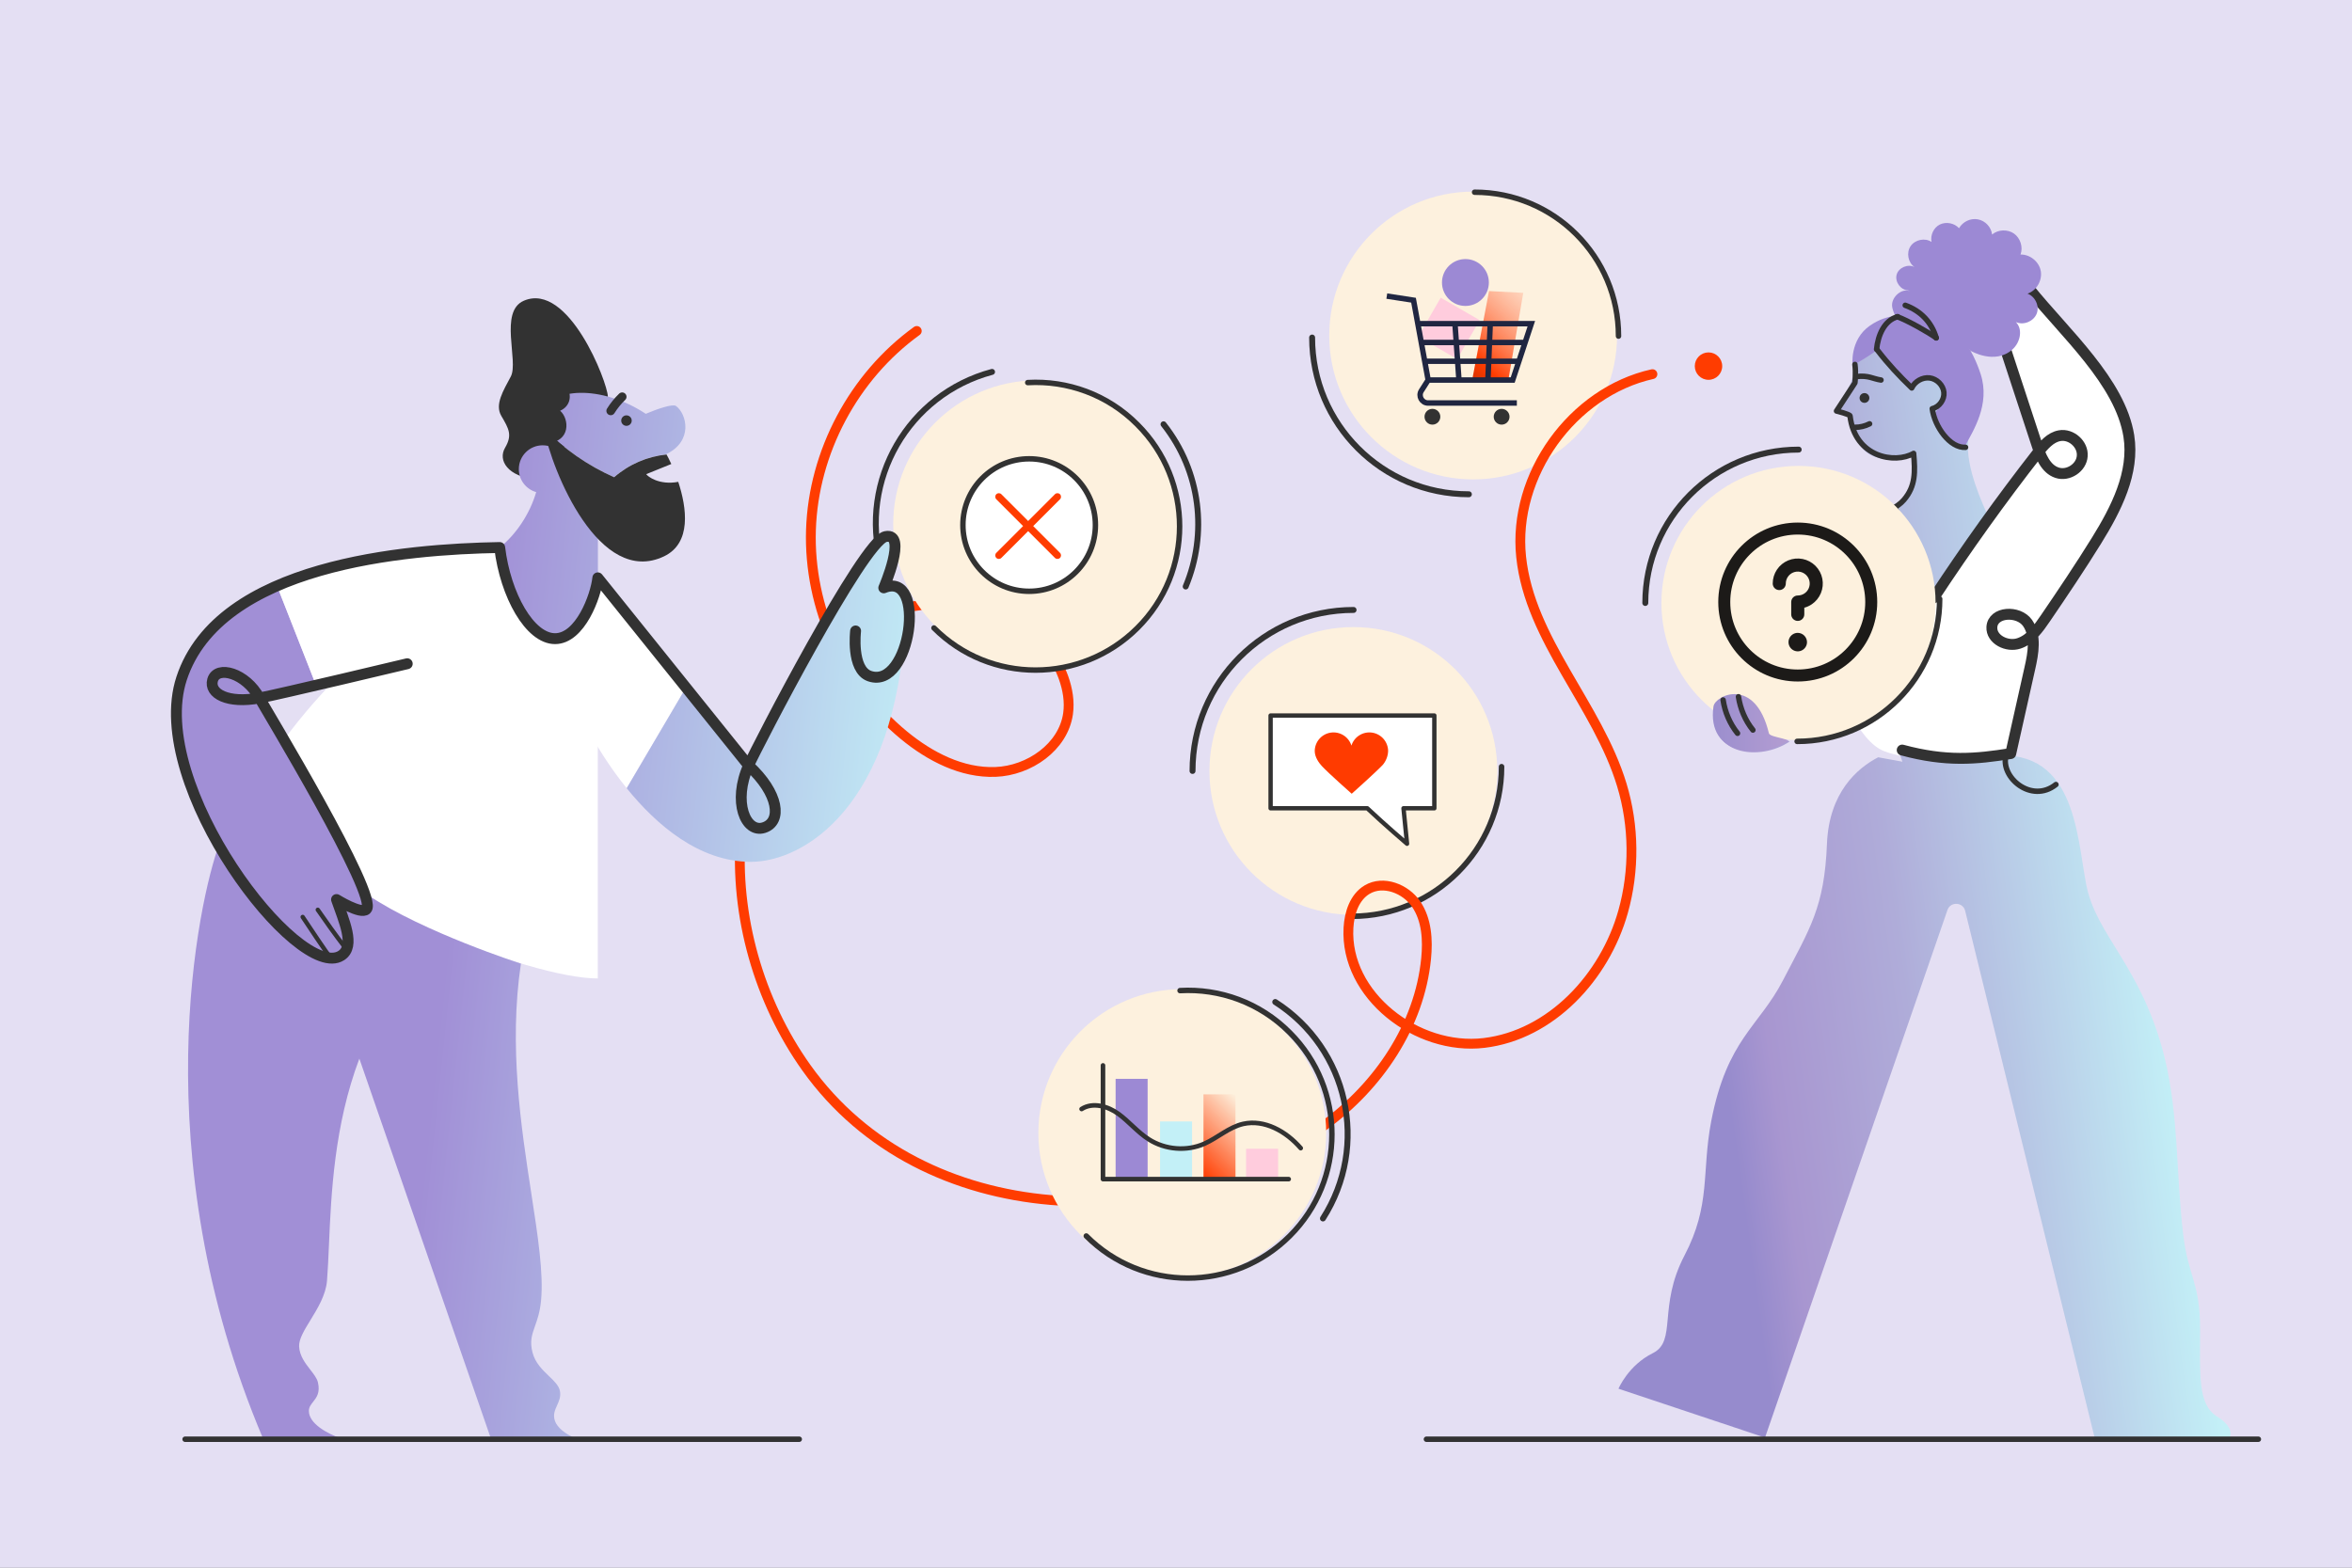 <svg width="1080" height="720" viewBox="0 0 1080 720" fill="none" xmlns="http://www.w3.org/2000/svg">
<rect x="0" y="0" width="1080" height="720" fill="#808080" stroke="none"/>
<g clip-path="url(#clip0_3861_1714)">
<path d="M1080 0H0V720H1080V0Z" fill="#E4DFF3"/>
<path d="M621.444 420.17C657.942 420.17 687.53 390.582 687.53 354.084C687.53 317.585 657.942 287.997 621.444 287.997C584.945 287.997 555.357 317.585 555.357 354.084C555.357 390.582 584.945 420.17 621.444 420.17Z" fill="#FDF1DE"/>
<path d="M658.624 328.622H583.439V371.223H627.837C636.14 379.048 646.09 387.51 646.09 387.51L644.462 371.223H658.624V328.622Z" fill="white" stroke="#323232" stroke-width="2" stroke-linecap="round" stroke-linejoin="round"/>
<path d="M637.404 344.938C637.388 342.882 636.639 340.9 635.291 339.348C633.943 337.797 632.085 336.778 630.052 336.475C628.019 336.172 625.945 336.606 624.204 337.698C622.462 338.789 621.168 340.467 620.554 342.429C619.941 340.467 618.647 338.789 616.905 337.698C615.164 336.606 613.089 336.172 611.056 336.475C609.023 336.778 607.165 337.797 605.818 339.348C604.47 340.9 603.72 342.882 603.705 344.938C603.705 347.746 605.661 350.414 606.953 351.809C610.136 355.244 620.685 364.548 620.685 364.548C620.685 364.548 631.432 354.972 634.923 351.312C636.442 349.526 637.316 347.281 637.404 344.938Z" fill="#FF3B00"/>
<path d="M547.588 354.083C547.588 313.271 580.725 280.134 621.537 280.134" stroke="#323232" stroke-width="2.723" stroke-miterlimit="10" stroke-linecap="round" stroke-linejoin="round"/>
<path d="M689.496 352.118C689.496 390.029 658.699 420.826 620.788 420.826" stroke="#323232" stroke-width="2.53" stroke-miterlimit="10" stroke-linecap="round" stroke-linejoin="round"/>
<path d="M676.453 220.173C712.951 220.173 742.539 190.585 742.539 154.087C742.539 117.588 712.951 88 676.453 88C639.954 88 610.366 117.588 610.366 154.087C610.366 190.585 639.954 220.173 676.453 220.173Z" fill="#FDF1DE"/>
<path d="M677.108 88.28C713.615 88.28 743.194 117.86 743.194 154.367" stroke="#323232" stroke-width="2.5" stroke-miterlimit="10" stroke-linecap="round" stroke-linejoin="round"/>
<path d="M674.487 227.006C634.704 227.006 602.503 194.805 602.503 155.022" stroke="#323232" stroke-width="2.723" stroke-miterlimit="10" stroke-linecap="round" stroke-linejoin="round"/>
<mask id="mask0_3861_1714" style="mask-type:alpha" maskUnits="userSpaceOnUse" x="613" y="108" width="136" height="90">
<path d="M748.811 108.032H613.923V197.989H748.811V108.032Z" fill="#FFECE6"/>
</mask>
<g mask="url(#mask0_3861_1714)">
<rect x="661.559" y="136.716" width="20.661" height="20.661" transform="rotate(30 661.559 136.716)" fill="#FFCCDD"/>
<path d="M683.74 133.679L699.456 134.494L692.47 175.354L675.819 175.476L683.74 133.679Z" fill="url(#paint0_linear_3861_1714)"/>
<circle cx="672.896" cy="129.748" r="10.765" fill="#9C89D4"/>
<path d="M636.797 135.983L649.07 137.878L651.045 148.65M655.794 174.55L654.211 165.917M655.794 174.55H669.928M655.794 174.55L652.667 179.453C651.11 181.895 652.864 185.093 655.759 185.093H696.515M651.045 148.65L652.628 157.284M651.045 148.65H668.094M652.628 157.284H700.309M652.628 157.284L654.211 165.917M700.309 157.284L703.161 148.65H684.291M700.309 157.284L697.457 165.917M654.211 165.917H697.457M697.457 165.917L694.605 174.55H683.221M668.094 148.65L669.928 174.55M668.094 148.65H684.291M669.928 174.55H683.221M684.291 148.65L683.221 174.55" stroke="#202641" stroke-width="2.5"/>
<circle cx="657.742" cy="191.397" r="3.629" fill="#323232"/>
<circle cx="689.524" cy="191.397" r="3.629" fill="#323232"/>
</g>
<path d="M758.766 171.833C721.98 180.049 694.524 218.293 698.483 255.778C702.526 293.951 733.586 323.743 744.706 360.481C750.42 379.342 750.621 399.84 745.275 418.819C736.87 448.682 712.223 475.344 681.424 479.007C650.625 482.67 617.455 457.087 619.197 426.11C619.577 419.341 621.936 412.05 627.757 408.577C635.178 404.143 645.456 408.126 650.305 415.287C655.153 422.447 655.699 431.682 654.845 440.289C651.822 471.005 632.949 498.828 607.959 516.955C536.829 568.536 423.709 565.358 370.314 490.447C326.487 428.955 325.894 333.156 393.775 288.415C424.954 267.87 475.764 276.074 488.354 311.224C490.251 316.523 491.223 322.249 490.429 327.821C488.236 343.114 472.552 353.949 457.105 354.53C441.658 355.111 426.957 347.476 415.031 337.649C387.457 314.934 371.239 279.061 372.377 243.366C373.515 207.659 392.009 172.912 420.971 152" stroke="#FF3C00" stroke-width="4.504" stroke-miterlimit="10" stroke-linecap="round" stroke-linejoin="round"/>
<path d="M784.515 174.441C781.038 174.441 778.22 171.622 778.22 168.146C778.22 164.669 781.038 161.851 784.515 161.851C787.991 161.851 790.81 164.669 790.81 168.146C790.81 171.622 787.991 174.441 784.515 174.441Z" fill="#FF3C00"/>
<path d="M476.227 306.854C512.726 306.854 542.314 277.266 542.314 240.767C542.314 204.269 512.726 174.681 476.227 174.681C439.729 174.681 410.141 204.269 410.141 240.767C410.141 277.266 439.729 306.854 476.227 306.854Z" fill="#FDF1DE"/>
<path d="M471.921 175.71C490.081 174.68 508.522 181.139 522.282 194.993C548.117 220.828 548.117 262.671 522.282 288.413C496.446 314.155 454.604 314.248 428.862 288.413" stroke="#323232" stroke-width="2.5" stroke-miterlimit="10" stroke-linecap="round" stroke-linejoin="round"/>
<path d="M404.631 258.963C394.334 220.535 417.104 181.097 455.531 170.801" stroke="#323232" stroke-width="2.723" stroke-miterlimit="10" stroke-linecap="round" stroke-linejoin="round"/>
<path d="M534.272 194.862C551.556 216.687 554.49 245.361 544.449 269.372" stroke="#323232" stroke-width="2.723" stroke-miterlimit="10" stroke-linecap="round" stroke-linejoin="round"/>
<path d="M472.576 271.563C489.378 271.563 502.999 257.943 502.999 241.141C502.999 224.339 489.378 210.719 472.576 210.719C455.775 210.719 442.154 224.339 442.154 241.141C442.154 257.943 455.775 271.563 472.576 271.563Z" fill="white" stroke="#323232" stroke-width="2.5" stroke-linecap="round" stroke-linejoin="round"/>
<path fill-rule="evenodd" clip-rule="evenodd" d="M486.726 229.316C487.368 228.675 487.368 227.634 486.726 226.993C486.085 226.351 485.044 226.351 484.403 226.993L472.108 239.287L459.814 226.993C459.172 226.351 458.132 226.351 457.491 226.993C456.849 227.634 456.849 228.675 457.491 229.316L469.785 241.611L457.491 253.905C456.849 254.547 456.849 255.587 457.491 256.228C458.132 256.87 459.172 256.87 459.814 256.228L472.108 243.934L484.403 256.228C485.044 256.87 486.085 256.87 486.726 256.228C487.368 255.587 487.368 254.547 486.726 253.905L474.432 241.611L486.726 229.316Z" fill="#FF3C00"/>
<path d="M542.885 586.473C579.384 586.473 608.972 556.885 608.972 520.386C608.972 483.888 579.384 454.3 542.885 454.3C506.387 454.3 476.799 483.888 476.799 520.386C476.799 556.885 506.387 586.473 542.885 586.473Z" fill="#FDF1DE"/>
<path d="M526.972 495.487H512.276V541.074H526.972V495.487Z" fill="#9C89D4"/>
<path d="M547.379 515.052H532.682V540.981H547.379V515.052Z" fill="#C3F0F7"/>
<path d="M586.881 527.596H572.184V541.075H586.881V527.596Z" fill="#FFCCDD"/>
<path d="M567.317 502.603H552.621V541.075H567.317V502.603Z" fill="url(#paint1_linear_3861_1714)"/>
<path d="M506.472 489.31V541.542H591.748" stroke="#323232" stroke-width="2.109" stroke-miterlimit="10" stroke-linecap="round" stroke-linejoin="round"/>
<path d="M496.644 509.342C501.792 506.065 508.719 508.031 513.586 511.588C518.454 515.145 522.385 520.013 527.534 523.289C535.022 528.063 544.945 528.905 553.089 525.255C559.173 522.54 564.321 517.673 570.874 516.175C580.609 514.022 590.531 519.545 597.271 527.314" stroke="#323232" stroke-width="2.109" stroke-miterlimit="10" stroke-linecap="round" stroke-linejoin="round"/>
<path d="M541.856 454.956C560.016 453.926 578.456 460.385 592.216 474.239C618.052 500.074 618.052 541.917 592.216 567.659C566.381 593.401 524.538 593.494 498.797 567.659" stroke="#323232" stroke-width="2.5" stroke-miterlimit="10" stroke-linecap="round" stroke-linejoin="round"/>
<path d="M585.57 460.197C619.082 481.633 628.91 526.097 607.474 559.608" stroke="#323232" stroke-width="2.723" stroke-miterlimit="10" stroke-linecap="round" stroke-linejoin="round"/>
<path d="M826.295 250.477L869.502 234.221L888.432 274.968L935.917 207.911L911.533 139.464L923.511 125.988C923.511 125.988 983.724 177.858 978.055 211.547C972.387 245.236 933.992 293.47 933.992 293.47L923.511 345.768C923.511 345.768 884.689 352.506 865.224 345.02C841.268 335.822 826.295 250.477 826.295 250.477Z" fill="white"/>
<path d="M886.079 164.49C892.496 168.233 898.057 174.009 899.983 181.174C902.015 188.768 904.474 194.436 903.726 202.243C902.549 214.97 910.464 231.44 913.244 237.964C905.972 250.905 897.63 263.311 888.432 274.968C882.336 261.386 875.812 248.017 868.753 234.969C876.24 228.659 880.09 218.392 878.7 208.767C870.572 211.655 859.984 212.296 854.743 205.345C852.069 201.815 851.642 197.537 850.251 193.366C848.861 189.195 841.802 190.907 842.337 188.875C842.765 187.163 848.861 179.356 850.251 174.864C851.642 170.372 852.176 165.56 854.636 161.603C861.053 151.228 878.272 159.998 886.079 164.49ZM871.427 344.057C871.748 343.736 872.069 345.875 873.566 349.833C870.251 349.298 866.294 348.442 862.443 347.801C852.711 352.827 839.877 364.057 838.915 387.479C837.738 416.783 831.107 426.301 818.701 450.258C807.686 471.54 793.034 477.209 785.761 514.962C781.269 538.49 785.761 553.142 773.462 576.671C761.163 600.2 770.147 615.921 758.917 621.483C747.687 627.044 743.179 637.798 743.179 637.798L810.466 660.257L894.314 417.745C895.812 414.002 901.266 414.323 902.335 418.173L961.906 660.626H1023.62C1023.62 660.626 1026.93 656.134 1018.05 650.573C1009.07 645.012 1010.25 631.536 1010.25 610.253C1010.25 588.97 1004.79 586.617 1002.44 566.511C999.124 538.49 1000.51 512.288 993.884 485.444C983.403 443.627 962.441 429.723 957.949 406.195C953.457 382.666 952.708 341.277 911.64 347.587C892.282 350.688 871.427 344.057 871.427 344.057ZM821.803 340.528C818.06 339.031 813.247 338.71 812.819 337.213C806.509 311.01 788.114 319.673 787.365 324.913C784.157 347.373 808.541 349.619 821.803 340.528Z" fill="url(#paint2_linear_3861_1714)"/>
<path d="M906.079 163.419C905.651 162.884 904.581 161.066 903.619 159.141C904.474 160.425 905.33 161.922 906.079 163.419ZM909.501 171.868C908.645 169.194 907.469 166.2 906.079 163.419C905.651 162.884 904.581 161.066 903.619 159.141C902.549 157.109 901.48 155.184 901.48 155.184C896.881 146.949 880.09 134.222 876.133 133.473C872.497 132.832 868.219 136.896 868.86 140.96C869.074 142.243 869.609 143.741 870.358 145.131C866.614 145.452 862.764 146.735 858.7 149.516C849.182 156.04 850.679 167.911 850.679 167.911C850.679 167.911 859.984 162.67 862.871 159.89C865.973 165.879 877.523 177.322 877.523 177.322C877.523 177.322 882.978 170.906 888.004 173.365C893.031 175.825 893.138 178.82 892.496 182.349C891.961 185.344 888.646 189.515 888.646 189.515C888.646 189.515 892.068 203.097 902.442 204.594C905.972 197.964 913.993 185.771 909.501 171.868Z" fill="#9C89D4"/>
<path d="M921.051 160.854C925.864 175.719 930.463 189.302 935.276 204.168C936.987 209.408 939.34 215.397 944.58 217.109C949.714 218.82 955.81 214.756 956.131 209.408C956.558 204.061 951.104 199.141 945.757 200.104C941.479 200.852 938.484 204.489 935.81 207.804C918.912 229.408 902.977 251.76 887.897 274.647L869.609 235.076" stroke="#323232" stroke-width="5" stroke-linecap="round" stroke-linejoin="round"/>
<path d="M931.853 132.726C948.217 153.046 973.564 175.398 977.521 200.21C980.194 217.108 971.745 233.685 962.655 248.337C955.168 260.423 947.254 272.187 939.233 283.951C936.024 288.657 932.495 293.684 927.041 295.502C921.586 297.32 914.314 293.684 914.635 288.015C915.062 280.85 926.827 280.208 930.998 286.09C935.062 291.972 933.672 299.887 932.067 306.945C929.18 319.993 926.185 333.041 923.298 346.089C907.255 348.655 893.673 349.939 873.459 344.484" stroke="#323232" stroke-width="5" stroke-linecap="round" stroke-linejoin="round"/>
<path d="M851.749 167.378C852.283 171.335 851.749 175.827 851.749 175.827L843.3 188.768C843.3 188.768 849.396 190.265 849.503 191.014C851.749 210.157 870.144 213.152 878.7 208.232C879.448 216.574 879.662 223.312 874.208 229.622C871.106 233.258 865.652 235.29 861.267 237.109C853.995 240.21 844.262 243.739 836.99 246.841" stroke="#323232" stroke-width="2.5" stroke-linecap="round" stroke-linejoin="round"/>
<path d="M856.134 185.024C857.374 185.024 858.379 184.019 858.379 182.778C858.379 181.538 857.374 180.532 856.134 180.532C854.893 180.532 853.888 181.538 853.888 182.778C853.888 184.019 854.893 185.024 856.134 185.024Z" fill="#323232"/>
<path d="M862.123 160.854C867.042 167.27 872.069 172.618 877.844 178.179C879.234 175.185 882.764 173.153 886.079 173.58C889.395 174.008 892.282 176.896 892.603 180.211C892.924 183.527 890.464 186.949 887.256 187.698C888.325 195.933 895.384 205.879 902.549 205.451" stroke="#323232" stroke-width="2.5" stroke-linecap="round" stroke-linejoin="round"/>
<path d="M871.427 145.453C865.224 147.057 862.337 154.009 861.695 160.426" stroke="#323232" stroke-width="2.5" stroke-linecap="round" stroke-linejoin="round"/>
<path d="M871.106 145.453C875.598 146.95 886.079 152.94 889.074 155.185" stroke="#323232" stroke-width="2.5" stroke-linecap="round" stroke-linejoin="round"/>
<path d="M874.85 140.212C881.908 142.779 886.935 147.912 889.074 155.185" stroke="#323232" stroke-width="2.5" stroke-linecap="round" stroke-linejoin="round"/>
<path d="M921.159 346.838C918.271 356.891 932.816 369.297 944.046 360.313" stroke="#323232" stroke-width="2.5" stroke-linecap="round" stroke-linejoin="round"/>
<path d="M852.497 172.938C858.059 172.296 859.984 174.007 863.727 174.542" stroke="#323232" stroke-width="2.5" stroke-linecap="round" stroke-linejoin="round"/>
<path d="M851.749 196.254C854.102 196.254 856.347 195.719 858.486 194.649" stroke="#323232" stroke-width="2.5" stroke-linecap="round" stroke-linejoin="round"/>
<path d="M825.842 339.876C860.606 339.876 888.788 311.694 888.788 276.929C888.788 242.165 860.606 213.982 825.842 213.982C791.077 213.982 762.895 242.165 762.895 276.929C762.895 311.694 791.077 339.876 825.842 339.876Z" fill="#FDF1DE"/>
<path d="M755.495 276.929C755.495 238.056 787.057 206.493 825.931 206.493" stroke="#323232" stroke-width="2.723" stroke-miterlimit="10" stroke-linecap="round" stroke-linejoin="round"/>
<path d="M890.661 275.058C890.661 311.167 861.327 340.501 825.218 340.501" stroke="#323232" stroke-width="2.53" stroke-miterlimit="10" stroke-linecap="round" stroke-linejoin="round"/>
<path d="M904.795 161.067C904.795 161.067 916.025 167.804 924.153 160.425C927.682 157.216 928.966 151.227 925.65 147.912C929.073 149.516 933.672 147.698 935.169 144.169C936.666 140.639 934.527 136.147 930.998 134.864C935.169 133.474 937.843 128.768 937.094 124.49C936.345 120.212 932.174 116.79 927.789 116.897C929.073 113.474 927.682 109.303 924.795 107.271C921.907 105.239 917.522 105.346 914.742 107.699C914.314 104.277 911.64 101.389 908.218 100.747C904.795 100.106 901.266 101.817 899.555 104.811C897.416 102.459 893.673 101.71 890.785 103.1C887.897 104.491 886.293 108.02 886.935 111.121C883.94 109.089 879.342 110.052 877.31 113.047C875.277 116.041 876.133 120.64 879.128 122.672C876.133 121.068 871.748 122.886 870.893 126.201C870.037 129.517 872.818 133.26 876.24 133.367L904.795 161.067Z" fill="#9C89D4"/>
<path d="M821.235 340.087C817.492 338.589 812.679 338.268 812.252 336.771C805.942 310.569 787.546 319.231 786.798 324.472C783.589 346.931 807.974 349.177 821.235 340.087Z" fill="url(#paint3_linear_3861_1714)"/>
<path d="M791.216 321.49C792.071 327.052 794.317 332.399 797.846 336.784" stroke="#323232" stroke-width="2.5" stroke-linecap="round" stroke-linejoin="round"/>
<path d="M798.274 319.993C799.13 325.555 801.376 330.902 804.905 335.287" stroke="#323232" stroke-width="2.5" stroke-linecap="round" stroke-linejoin="round"/>
<path fill-rule="evenodd" clip-rule="evenodd" d="M825.5 245.509C808.384 245.509 794.509 259.384 794.509 276.5C794.509 293.616 808.384 307.491 825.5 307.491C842.616 307.491 856.491 293.616 856.491 276.5C856.491 259.384 842.616 245.509 825.5 245.509ZM789 276.5C789 256.342 805.342 240 825.5 240C845.658 240 862 256.342 862 276.5C862 296.658 845.658 313 825.5 313C805.342 313 789 296.658 789 276.5ZM826.572 262.622C825.507 262.41 824.403 262.519 823.4 262.935C822.397 263.35 821.54 264.054 820.937 264.956C820.333 265.859 820.011 266.92 820.011 268.006C820.011 269.666 818.666 271.011 817.007 271.011C815.347 271.011 814.002 269.666 814.002 268.006C814.002 265.732 814.676 263.509 815.94 261.618C817.203 259.727 818.999 258.253 821.1 257.383C823.202 256.512 825.514 256.285 827.744 256.728C829.975 257.172 832.024 258.267 833.632 259.875C835.24 261.483 836.335 263.532 836.779 265.763C837.222 267.993 836.995 270.305 836.124 272.407C835.254 274.508 833.78 276.304 831.889 277.567C830.847 278.264 829.703 278.781 828.506 279.106V282.163C828.506 283.822 827.16 285.168 825.501 285.168C823.841 285.168 822.496 283.822 822.496 282.163V276.5C822.496 274.841 823.841 273.496 825.501 273.496C826.586 273.496 827.648 273.174 828.551 272.57C829.453 271.967 830.157 271.11 830.572 270.107C830.988 269.104 831.097 268 830.885 266.935C830.673 265.87 830.15 264.892 829.382 264.125C828.615 263.357 827.637 262.834 826.572 262.622ZM823.141 291.372C823.839 290.905 824.66 290.656 825.5 290.656C826.622 290.671 827.694 291.123 828.487 291.916C829.281 292.709 829.733 293.781 829.747 294.903C829.747 295.743 829.498 296.564 829.032 297.262C828.565 297.961 827.902 298.505 827.126 298.827C826.35 299.148 825.496 299.232 824.672 299.068C823.848 298.904 823.091 298.5 822.497 297.906C821.903 297.312 821.499 296.555 821.335 295.731C821.171 294.908 821.255 294.054 821.577 293.278C821.898 292.502 822.442 291.838 823.141 291.372Z" fill="black" fill-opacity="0.89"/>
<path d="M279.123 182.122C278.927 175.447 261.061 129.287 240.544 138.111C229.015 143.063 238.254 165.87 234.556 172.916C231.098 179.461 227.106 185.776 230.193 191.011C233.705 197.011 235.33 199.814 231.917 205.649C228.503 211.485 233.182 218.891 246.14 220.178L279.123 182.122Z" fill="#323232"/>
<path d="M268.139 331.519C273.59 342.346 280.171 352.564 287.773 362.005C292.648 353.727 306.315 330.494 314.267 316.991C294.71 293.442 273.746 266.817 271.03 257.873L268.139 331.519Z" fill="white"/>
<path d="M111.336 370.219C151.016 413.935 243.402 449.384 274.498 449.384V265.355C271.51 278.804 264.507 293.289 254.865 293.289C242.682 293.289 231.687 272.053 229.44 251.427C228.709 252.027 227.979 252.583 227.259 253.117C180.183 284.563 137.709 319.718 111.336 370.219Z" fill="white"/>
<path fill-rule="evenodd" clip-rule="evenodd" d="M281.948 219.142C269.88 213.798 258.947 206.194 249.739 196.738C249.249 194.704 249.094 192.604 249.28 190.521C251.964 177.476 276.56 176.789 296.52 190.052C301.887 187.794 308.867 185.373 310.427 186.463C315.346 190.117 318.422 202.541 305.944 208.584L306.01 208.703C297.103 209.61 288.695 213.256 281.948 219.142ZM344.785 395.818C320.909 395.818 301.221 378.628 287.773 362.006C290.39 357.55 295.551 348.796 301.003 339.548C305.707 331.569 310.628 323.222 314.321 316.947C326.319 331.476 337.608 344.51 343.771 351.578C356.685 327.44 400.075 247.544 407.95 247.544C414.418 247.544 403.51 270.002 403.51 270.002C408.539 263 416.348 272.391 415.683 285.589C411.32 370.175 369.207 395.818 344.785 395.818ZM246.214 226.009C241.608 224.715 238.232 220.485 238.232 215.466C238.232 209.418 243.134 204.515 249.183 204.515C255.231 204.515 260.134 209.418 260.134 215.466C260.134 217.63 259.506 219.647 258.423 221.346L274.553 233.441V265.4C271.51 278.849 264.507 293.334 254.92 293.334C242.736 293.334 231.741 272.097 229.495 251.471C236.81 245.515 243.147 236.417 246.214 226.009ZM167.208 409.933C167.842 410.333 168.462 410.737 169.068 411.145C194.368 428.15 239.2 442.579 239.2 442.579C233.558 480.401 239.289 517.668 243.986 548.208C247.016 567.913 249.616 584.818 248.452 597.266C247.957 602.562 246.72 606.052 245.662 609.037C244.27 612.962 243.189 616.012 244.514 621.142C245.749 625.943 249.106 629.159 252.058 631.987C254.505 634.331 256.674 636.408 257.123 638.899C257.591 641.491 256.68 643.501 255.789 645.465C254.79 647.667 253.818 649.811 254.844 652.654C255.934 655.697 259.479 658.522 264.399 660.703H225.416L165.01 486.2C153.442 516.887 152.072 548.304 151.049 571.762C150.785 577.828 150.544 583.362 150.155 588.213C149.605 594.778 145.85 600.905 142.547 606.297C139.697 610.948 137.183 615.051 137.35 618.415C137.564 622.734 140.191 626.119 142.515 629.115C144.101 631.159 145.546 633.021 145.988 634.875C147.1 639.614 145.333 641.854 143.771 643.834C142.759 645.117 141.833 646.291 141.833 647.963C141.833 653.984 150.439 658.413 156.623 660.703H120.793C65.268 529.744 91.305 412.933 100.648 387.791C86.324 362.317 76.947 332.73 83.413 311.581C89.695 291.021 106.263 277.354 126.889 268.334L144.701 313.621L117.269 319.598C127.411 336.044 159.872 389.504 167.208 409.933Z" fill="url(#paint4_linear_3861_1714)"/>
<path d="M126.911 268.334L144.701 313.622L186.978 304.841L229.516 251.472C201.234 251.472 159.131 254.242 126.911 268.334Z" fill="white"/>
<path d="M260.472 178.01C262.871 182.209 261.453 186.812 257.2 188.644C261.486 192.364 262.13 202.824 251.342 203.5C239.868 193.869 240.882 184.958 240.882 184.958L260.472 178.01Z" fill="#323232"/>
<path d="M249.739 196.738C253.469 216.579 275.284 269.632 304.897 255.518C317.67 249.421 315.347 233.201 311.442 221.302C302.607 222.96 297.339 218.76 296.739 217.768L308.246 213.11C307.373 211.191 306.599 209.663 306.065 208.747C297.158 209.654 288.75 213.3 282.003 219.186C269.912 213.834 258.959 206.215 249.739 196.738Z" fill="#323232"/>
<path d="M287.664 195.582C286.332 195.582 285.253 194.503 285.253 193.171C285.253 191.839 286.332 190.761 287.664 190.761C288.996 190.761 290.074 191.839 290.074 193.171C290.074 194.503 288.996 195.582 287.664 195.582Z" fill="#323232"/>
<path d="M285.689 182.23C283.681 184.163 281.92 186.335 280.443 188.699" stroke="#323232" stroke-width="4" stroke-linecap="round" stroke-linejoin="round"/>
<path d="M187 304.84C187 304.84 128.1 318.9 119.145 320.569C104.661 323.274 95.891 318.584 97.625 312.356C99.567 305.397 112.896 308.996 119.145 320.569C121.24 324.474 174.271 411.983 168.229 417.644C165.643 420.076 154.529 413.139 154.529 413.139C157.725 422.531 163.429 434.529 156.71 438.859C137.23 451.522 67.27 360.533 83.391 311.57C100.679 259.03 186.378 252.223 229.451 251.46C232.08 273.449 243.336 293.322 254.876 293.322C266.416 293.322 273.637 273.754 274.51 265.389L343.738 351.556C357.754 364.405 359.26 377.407 350.741 380.123C342.397 382.784 336.234 368.277 343.738 351.556C347.698 342.765 396.377 248.493 406.63 246.432C416.883 244.37 405.812 269.981 405.812 269.981C425.729 261.713 418.268 317.133 399.268 310.501C390.749 307.524 392.876 289.777 392.876 289.777" stroke="#323232" stroke-width="5" stroke-linecap="round" stroke-linejoin="round"/>
<path d="M158.728 435.511C154.31 429.817 149.315 422.782 145.923 417.841" stroke="#323232" stroke-width="2" stroke-linecap="round" stroke-linejoin="round"/>
<path d="M152.336 440.681C149.337 436.787 141.429 424.8 138.986 421.135" stroke="#323232" stroke-width="2" stroke-linecap="round" stroke-linejoin="round"/>
<path d="M367 661H85" stroke="#323232" stroke-width="2.5" stroke-miterlimit="10" stroke-linecap="round" stroke-linejoin="round"/>
<path d="M1037 661H655" stroke="#323232" stroke-width="2.5" stroke-miterlimit="10" stroke-linecap="round" stroke-linejoin="round"/>
</g>
<defs>
<linearGradient id="paint0_linear_3861_1714" x1="673.616" y1="191.375" x2="724.866" y2="137.051" gradientUnits="userSpaceOnUse">
<stop offset="0.125" stop-color="#BF2D00"/>
<stop offset="0.302" stop-color="#FF3C00"/>
<stop offset="1" stop-color="#FFB199" stop-opacity="0"/>
</linearGradient>
<linearGradient id="paint1_linear_3861_1714" x1="546.654" y1="535.094" x2="573.217" y2="508.532" gradientUnits="userSpaceOnUse">
<stop stop-color="#FF3C00"/>
<stop offset="1" stop-color="#FF3C00" stop-opacity="0"/>
</linearGradient>
<linearGradient id="paint2_linear_3861_1714" x1="780.399" y1="408.795" x2="1016" y2="376" gradientUnits="userSpaceOnUse">
<stop stop-color="#968BCD"/>
<stop offset="0.091" stop-color="#A896D0"/>
<stop offset="0.365" stop-color="#AFACD9"/>
<stop offset="0.859" stop-color="#C3F0F7"/>
</linearGradient>
<linearGradient id="paint3_linear_3861_1714" x1="779.831" y1="408.354" x2="1052.72" y2="408.354" gradientUnits="userSpaceOnUse">
<stop stop-color="#968BCD"/>
<stop offset="0.091" stop-color="#A896D0"/>
<stop offset="0.349" stop-color="#D7B3D7"/>
<stop offset="0.548" stop-color="#F4C5DB"/>
<stop offset="0.661" stop-color="#FFCCDD"/>
</linearGradient>
<linearGradient id="paint4_linear_3861_1714" x1="85.638" y1="206.567" x2="439.655" y2="243.669" gradientUnits="userSpaceOnUse">
<stop offset="0.401" stop-color="#A18FD6"/>
<stop offset="1" stop-color="#C3F0F7"/>
</linearGradient>
<clipPath id="clip0_3861_1714">
<rect width="1080" height="720" fill="white"/>
</clipPath>
</defs>
</svg>
